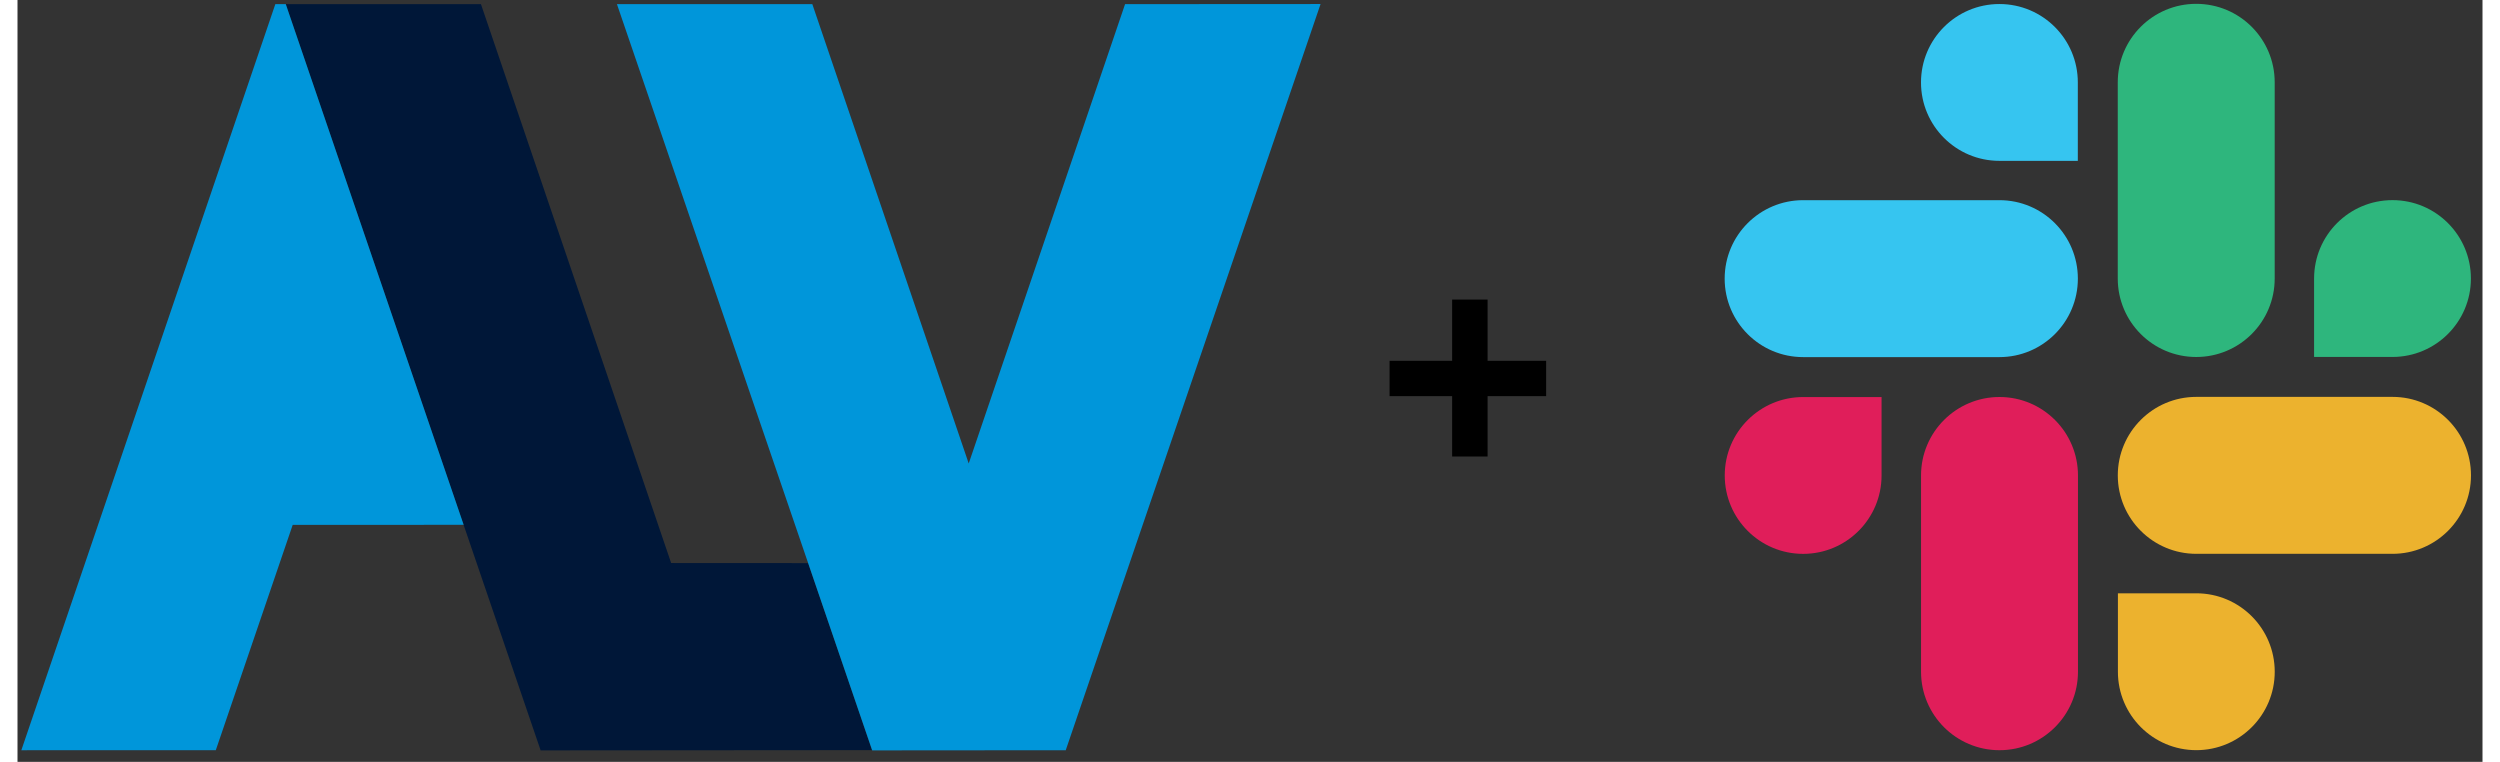 <?xml version="1.0" encoding="UTF-8" standalone="no"?>
<!DOCTYPE svg PUBLIC "-//W3C//DTD SVG 1.1//EN" "http://www.w3.org/Graphics/SVG/1.1/DTD/svg11.dtd">
<svg version="1.1" xmlns="http://www.w3.org/2000/svg" xmlns:xlink="http://www.w3.org/1999/xlink" preserveAspectRatio="xMidYMid meet" viewBox="0.44 221.69 642.57 198.61" width="638.57" height="194.61"><rect x="0.44" y="221.69" width="642.57" height="198.61" fill="#333333" stroke="none"/><defs><path d="M91.25 275.19C91.66 275.71 92.38 275.84 92.95 275.51C93.66 275.18 94.08 274.49 93.83 274.01C93.62 273.51 92.85 273.36 92.13 273.7C91.42 274.05 91.02 274.71 91.25 275.19ZM95.54 272.06C96.03 272.51 96.93 272.3 97.57 271.6C98.22 270.9 98.4 269.97 97.86 269.53C97.39 269.1 96.45 269.31 95.83 269.99C95.22 270.68 95.06 271.61 95.54 272.06ZM99.59 266.98C100.19 267.4 101.19 266.98 101.81 266.15C102.43 265.46 102.41 264.41 101.77 263.74C101.21 263.33 100.21 263.75 99.59 264.61C98.96 265.27 98.96 266.31 99.59 266.98ZM104.05 261.21C104.59 261.8 105.77 261.64 106.68 260.84C107.59 260.04 107.71 258.88 107.13 258.29C106.62 257.69 105.46 257.87 104.62 258.68C103.77 259.5 103.51 260.62 104.05 261.21ZM110.41 256.27C110.91 257.14 111.98 257.49 112.9 257.08C114.07 256.76 114.75 255.88 114.52 255.05C114.28 254.27 113.2 253.92 112.04 254.24C110.88 254.57 110.19 255.56 110.41 256.27ZM118.37 254.42C118.36 255.22 119.31 255.92 120.49 255.93C121.68 255.94 122.64 255.34 122.64 254.52C122.64 253.67 121.72 252.99 120.53 252.98C119.35 252.97 118.39 253.61 118.37 254.42ZM125.98 255.03C125.84 255.82 126.67 256.68 127.83 256.89C128.99 257.1 130 256.59 130.2 255.77C130.34 255.01 129.51 254.18 128.34 253.97C127.17 253.76 126.13 254.24 125.98 255.03ZM398.92 324.96L398.92 315.75L358.11 315.75L358.11 324.96L398.92 324.96Z" id="c2aT8SEJE"></path><path d="M91.25 275.19C91.66 275.71 92.38 275.84 92.95 275.51C93.66 275.18 94.08 274.49 93.83 274.01C93.62 273.51 92.85 273.36 92.13 273.7C91.42 274.05 91.02 274.71 91.25 275.19ZM95.54 272.06C96.03 272.51 96.93 272.3 97.57 271.6C98.22 270.9 98.4 269.97 97.86 269.53C97.39 269.1 96.45 269.31 95.83 269.99C95.22 270.68 95.06 271.61 95.54 272.06ZM99.59 266.98C100.19 267.4 101.19 266.98 101.81 266.15C102.43 265.46 102.41 264.41 101.77 263.74C101.21 263.33 100.21 263.75 99.59 264.61C98.96 265.27 98.96 266.31 99.59 266.98ZM104.05 261.21C104.59 261.8 105.77 261.64 106.68 260.84C107.59 260.04 107.71 258.88 107.13 258.29C106.62 257.69 105.46 257.87 104.62 258.68C103.77 259.5 103.51 260.62 104.05 261.21ZM110.41 256.27C110.91 257.14 111.98 257.49 112.9 257.08C114.07 256.76 114.75 255.88 114.52 255.05C114.28 254.27 113.2 253.92 112.04 254.24C110.88 254.57 110.19 255.56 110.41 256.27ZM118.37 254.42C118.36 255.22 119.31 255.92 120.49 255.93C121.68 255.94 122.64 255.34 122.64 254.52C122.64 253.67 121.72 252.99 120.53 252.98C119.35 252.97 118.39 253.61 118.37 254.42ZM125.98 255.03C125.84 255.82 126.67 256.68 127.83 256.89C128.99 257.1 130 256.59 130.2 255.77C130.34 255.01 129.51 254.18 128.34 253.97C127.17 253.76 126.13 254.24 125.98 255.03ZM398.92 324.96L398.92 315.75L358.11 315.75L358.11 324.96L398.92 324.96Z" id="d4X8l68gPU"></path><path d="M383.66 299.78L383.66 340.69L374.42 340.69L374.42 299.78L383.66 299.78Z" id="i1QFD3vXcF"></path><path d="M383.66 299.78L383.66 340.69L374.42 340.69L374.42 299.78L383.66 299.78Z" id="aI2ZaFzQd"></path><path d="M42.35 361.72L42.35 377.05L26.47 377.05L26.47 361.72L42.35 361.72Z" id="b43ECy6HZz"></path><path d="M42.35 361.72L42.35 377.05L26.47 377.05L26.47 361.72L42.35 361.72Z" id="aWQcjL1jz"></path><path d="M46.57 365.12L46.57 381.25L30.51 381.25L30.51 365.12L46.57 365.12Z" id="a688pFajK"></path><path d="M46.57 365.12L46.57 381.25L30.51 381.25L30.51 365.12L46.57 365.12Z" id="h4uHfiHOjy"></path><path d="M50.63 370.17L50.63 386.88L34.34 386.88L34.34 370.17L50.63 370.17Z" id="b4bkl2d8ZP"></path><path d="M50.63 370.17L50.63 386.88L34.34 386.88L34.34 370.17L50.63 370.17Z" id="b2acEcnydJ"></path><path d="M55.79 375.76L55.79 392.56L38.94 392.56L38.94 375.76L55.79 375.76Z" id="e1by23O3Xx"></path><path d="M55.79 375.76L55.79 392.56L38.94 392.56L38.94 375.76L55.79 375.76Z" id="a5AYfYfMN"></path><path d="M465.92 366.07C454.63 366.07 445.48 356.92 445.48 345.63C445.48 334.34 454.63 325.19 465.92 325.19C467.28 325.19 474.09 325.19 486.36 325.19C486.36 336.09 486.36 342.91 486.36 345.63C486.36 356.92 477.21 366.07 465.92 366.07Z" id="bAt8bkRRN"></path><path d="M465.92 366.07C454.63 366.07 445.48 356.92 445.48 345.63C445.48 334.34 454.63 325.19 465.92 325.19C467.28 325.19 474.09 325.19 486.36 325.19C486.36 336.09 486.36 342.91 486.36 345.63C486.36 356.92 477.21 366.07 465.92 366.07Z" id="j4e3NU9IRO"></path><path d="M517.1 325.18C528.4 325.18 537.56 334.34 537.56 345.63C537.56 350.75 537.56 391.68 537.56 396.79C537.56 408.09 528.4 417.25 517.1 417.25C505.81 417.25 496.65 408.09 496.65 396.79C496.65 386.56 496.65 355.87 496.65 345.63C496.65 334.34 505.81 325.18 517.1 325.18Z" id="e9MsVF5CO"></path><path d="M517.1 325.18C528.4 325.18 537.56 334.34 537.56 345.63C537.56 350.75 537.56 391.68 537.56 396.79C537.56 408.09 528.4 417.25 517.1 417.25C505.81 417.25 496.65 408.09 496.65 396.79C496.65 386.56 496.65 355.87 496.65 345.63C496.65 334.34 505.81 325.18 517.1 325.18Z" id="aGO0HZ6qz"></path><path d="M496.64 243.18C496.64 231.89 505.79 222.74 517.08 222.74C528.37 222.74 537.52 231.89 537.52 243.18C537.52 244.54 537.52 251.35 537.52 263.62C526.62 263.62 519.8 263.62 517.08 263.62C505.79 263.62 496.64 254.47 496.64 243.18Z" id="aUrnUzW6G"></path><path d="M496.64 243.18C496.64 231.89 505.79 222.74 517.08 222.74C528.37 222.74 537.52 231.89 537.52 243.18C537.52 244.54 537.52 251.35 537.52 263.62C526.62 263.62 519.8 263.62 517.08 263.62C505.79 263.62 496.64 254.47 496.64 243.18Z" id="b2CbVHNroI"></path><path d="M537.53 294.33C537.53 305.62 528.37 314.78 517.08 314.78C511.96 314.78 471.03 314.78 465.92 314.78C454.62 314.78 445.46 305.62 445.46 294.33C445.46 283.03 454.62 273.87 465.92 273.87C476.15 273.87 506.85 273.87 517.08 273.87C528.37 273.87 537.53 283.03 537.53 294.33Z" id="kv5UPulX"></path><path d="M537.53 294.33C537.53 305.62 528.37 314.78 517.08 314.78C511.96 314.78 471.03 314.78 465.92 314.78C454.62 314.78 445.46 305.62 445.46 294.33C445.46 283.03 454.62 273.87 465.92 273.87C476.15 273.87 506.85 273.87 517.08 273.87C528.37 273.87 537.53 283.03 537.53 294.33Z" id="b6re2rY4lw"></path><path d="M619.55 273.86C630.84 273.86 639.99 283.01 639.99 294.3C639.99 305.58 630.84 314.73 619.56 314.74C618.2 314.74 611.38 314.74 599.11 314.74C599.11 303.84 599.11 297.03 599.11 294.3C599.11 283.01 608.26 273.86 619.55 273.86Z" id="a9K94PI1d"></path><path d="M619.55 273.86C630.84 273.86 639.99 283.01 639.99 294.3C639.99 305.58 630.84 314.73 619.56 314.74C618.2 314.74 611.38 314.74 599.11 314.74C599.11 303.84 599.11 297.03 599.11 294.3C599.11 283.01 608.26 273.86 619.55 273.86Z" id="f5xhhioMI9"></path><path d="M568.38 314.75C557.09 314.75 547.93 305.6 547.93 294.3C547.93 289.18 547.93 248.26 547.93 243.14C547.93 231.84 557.09 222.69 568.38 222.69C579.68 222.69 588.84 231.84 588.84 243.14C588.84 253.37 588.84 284.07 588.84 294.3C588.84 305.6 579.68 314.75 568.38 314.75Z" id="aauW8qDMV"></path><path d="M568.38 314.75C557.09 314.75 547.93 305.6 547.93 294.3C547.93 289.18 547.93 248.26 547.93 243.14C547.93 231.84 557.09 222.69 568.38 222.69C579.68 222.69 588.84 231.84 588.84 243.14C588.84 253.37 588.84 284.07 588.84 294.3C588.84 305.6 579.68 314.75 568.38 314.75Z" id="epRFIyNA6"></path><path d="M588.85 396.78C588.86 408.07 579.71 417.23 568.42 417.24C557.13 417.24 547.98 408.1 547.97 396.81C547.97 396.8 547.97 396.8 547.97 396.79C547.97 395.43 547.97 388.62 547.97 376.35C558.86 376.35 565.67 376.35 568.4 376.35C579.69 376.35 588.84 385.49 588.85 396.78Z" id="b35Fib9WGW"></path><path d="M588.85 396.78C588.86 408.07 579.71 417.23 568.42 417.24C557.13 417.24 547.98 408.1 547.97 396.81C547.97 396.8 547.97 396.8 547.97 396.79C547.97 395.43 547.97 388.62 547.97 376.35C558.86 376.35 565.67 376.35 568.4 376.35C579.69 376.35 588.84 385.49 588.85 396.78Z" id="b1AGmHG1K"></path><path d="M547.94 345.61C547.94 334.31 557.1 325.15 568.4 325.15C573.51 325.15 614.44 325.15 619.56 325.15C630.86 325.15 640.01 334.31 640.01 345.61C640.01 356.9 630.86 366.06 619.56 366.06C609.33 366.06 578.63 366.06 568.4 366.06C557.1 366.06 547.94 356.9 547.94 345.61Z" id="cxwXCzTSP"></path><path d="M547.94 345.61C547.94 334.31 557.1 325.15 568.4 325.15C573.51 325.15 614.44 325.15 619.56 325.15C630.86 325.15 640.01 334.31 640.01 345.61C640.01 356.9 630.86 366.06 619.56 366.06C609.33 366.06 578.63 366.06 568.4 366.06C557.1 366.06 547.94 356.9 547.94 345.61Z" id="euWxRaR4n"></path><path d="M170.83 368.46C154.3 319.9 137.78 271.34 121.25 222.77C104.3 222.77 87.33 222.77 70.37 222.77C92.51 287.61 114.67 352.46 136.81 417.3C165.59 417.26 194.4 417.25 223.19 417.23C217.64 400.97 212.08 384.74 206.54 368.48C194.64 368.48 182.73 368.46 170.83 368.46Z" id="a1utVL7o9C"></path><path d="M170.83 368.46C154.3 319.9 137.78 271.34 121.25 222.77C104.3 222.77 87.33 222.77 70.37 222.77C92.51 287.61 114.67 352.46 136.81 417.3C165.59 417.26 194.4 417.25 223.19 417.23C217.64 400.97 212.08 384.74 206.54 368.48C194.64 368.48 182.73 368.46 170.83 368.46Z" id="eawmqsuDU"></path><path d="M1.44 417.26C18.34 417.26 35.23 417.25 52.13 417.25C58.81 397.68 65.49 378.09 72.18 358.51C87.02 358.51 101.88 358.51 116.74 358.5C101.29 313.27 85.83 268.02 70.37 222.77C69.47 222.77 68.55 222.77 67.65 222.77C45.58 287.61 23.51 352.44 1.44 417.26Z" id="ahDf3SY7K"></path><path d="M1.44 417.26C18.34 417.26 35.23 417.25 52.13 417.25C58.81 397.68 65.49 378.09 72.18 358.51C87.02 358.51 101.88 358.51 116.74 358.5C101.29 313.27 85.83 268.02 70.37 222.77C69.47 222.77 68.55 222.77 67.65 222.77C45.58 287.61 23.51 352.44 1.44 417.26Z" id="dWQPlLt1g"></path><path d="M248.4 342.51C234.8 302.61 221.21 262.68 207.63 222.77C190.66 222.77 173.67 222.77 156.7 222.77C178.87 287.61 201.05 352.46 223.24 417.3C240.05 417.28 256.87 417.28 273.69 417.26C295.83 352.41 317.97 287.57 340.12 222.74C323.13 222.75 306.15 222.77 289.16 222.77C275.58 262.68 261.99 302.59 248.4 342.51Z" id="a4ILQ1uhG"></path><path d="M248.4 342.51C234.8 302.61 221.21 262.68 207.63 222.77C190.66 222.77 173.67 222.77 156.7 222.77C178.87 287.61 201.05 352.46 223.24 417.3C240.05 417.28 256.87 417.28 273.69 417.26C295.83 352.41 317.97 287.57 340.12 222.74C323.13 222.75 306.15 222.77 289.16 222.77C275.58 262.68 261.99 302.59 248.4 342.51Z" id="aePRCiB1M"></path></defs><g><g><use xlink:href="#c2aT8SEJE" opacity="1" fill="#000000" fill-opacity="1"></use><g><use xlink:href="#c2aT8SEJE" opacity="1" fill-opacity="0" stroke="#000000" stroke-width="1" stroke-opacity="0"></use></g></g><g><use xlink:href="#d4X8l68gPU" opacity="1" fill="#000000" fill-opacity="0"></use><g><use xlink:href="#d4X8l68gPU" opacity="1" fill-opacity="0" stroke="#000000" stroke-width="1" stroke-opacity="0"></use></g></g><g><use xlink:href="#i1QFD3vXcF" opacity="1" fill="#000000" fill-opacity="1"></use><g><use xlink:href="#i1QFD3vXcF" opacity="1" fill-opacity="0" stroke="#000000" stroke-width="1" stroke-opacity="0"></use></g></g><g><use xlink:href="#aI2ZaFzQd" opacity="1" fill="#000000" fill-opacity="0"></use><g><use xlink:href="#aI2ZaFzQd" opacity="1" fill-opacity="0" stroke="#000000" stroke-width="1" stroke-opacity="0"></use></g></g><g><use xlink:href="#b43ECy6HZz" opacity="1" fill="#fefefe" fill-opacity="1"></use><g><use xlink:href="#b43ECy6HZz" opacity="1" fill-opacity="0" stroke="#000000" stroke-width="1" stroke-opacity="0"></use></g></g><g><use xlink:href="#aWQcjL1jz" opacity="1" fill="#000000" fill-opacity="0"></use><g><use xlink:href="#aWQcjL1jz" opacity="1" fill-opacity="0" stroke="#000000" stroke-width="1" stroke-opacity="0"></use></g></g><g><use xlink:href="#a688pFajK" opacity="1" fill="#fefefe" fill-opacity="1"></use><g><use xlink:href="#a688pFajK" opacity="1" fill-opacity="0" stroke="#000000" stroke-width="1" stroke-opacity="0"></use></g></g><g><use xlink:href="#h4uHfiHOjy" opacity="1" fill="#000000" fill-opacity="0"></use><g><use xlink:href="#h4uHfiHOjy" opacity="1" fill-opacity="0" stroke="#000000" stroke-width="1" stroke-opacity="0"></use></g></g><g><use xlink:href="#b4bkl2d8ZP" opacity="1" fill="#fefefe" fill-opacity="1"></use><g><use xlink:href="#b4bkl2d8ZP" opacity="1" fill-opacity="0" stroke="#000000" stroke-width="1" stroke-opacity="0"></use></g></g><g><use xlink:href="#b2acEcnydJ" opacity="1" fill="#000000" fill-opacity="0"></use><g><use xlink:href="#b2acEcnydJ" opacity="1" fill-opacity="0" stroke="#000000" stroke-width="1" stroke-opacity="0"></use></g></g><g><use xlink:href="#e1by23O3Xx" opacity="1" fill="#fefefe" fill-opacity="1"></use><g><use xlink:href="#e1by23O3Xx" opacity="1" fill-opacity="0" stroke="#000000" stroke-width="1" stroke-opacity="0"></use></g></g><g><use xlink:href="#a5AYfYfMN" opacity="1" fill="#000000" fill-opacity="0"></use><g><use xlink:href="#a5AYfYfMN" opacity="1" fill-opacity="0" stroke="#000000" stroke-width="1" stroke-opacity="0"></use></g></g><g><use xlink:href="#bAt8bkRRN" opacity="1" fill="#e01e5a" fill-opacity="1"></use><g><use xlink:href="#bAt8bkRRN" opacity="1" fill-opacity="0" stroke="#000000" stroke-width="1" stroke-opacity="0"></use></g></g><g><use xlink:href="#j4e3NU9IRO" opacity="1" fill="#000000" fill-opacity="0"></use><g><use xlink:href="#j4e3NU9IRO" opacity="1" fill-opacity="0" stroke="#000000" stroke-width="1" stroke-opacity="0"></use></g></g><g><use xlink:href="#e9MsVF5CO" opacity="1" fill="#e01e5a" fill-opacity="1"></use><g><use xlink:href="#e9MsVF5CO" opacity="1" fill-opacity="0" stroke="#000000" stroke-width="1" stroke-opacity="0"></use></g></g><g><use xlink:href="#aGO0HZ6qz" opacity="1" fill="#000000" fill-opacity="0"></use><g><use xlink:href="#aGO0HZ6qz" opacity="1" fill-opacity="0" stroke="#000000" stroke-width="1" stroke-opacity="0"></use></g></g><g><use xlink:href="#aUrnUzW6G" opacity="1" fill="#36c5f0" fill-opacity="1"></use><g><use xlink:href="#aUrnUzW6G" opacity="1" fill-opacity="0" stroke="#000000" stroke-width="1" stroke-opacity="0"></use></g></g><g><use xlink:href="#b2CbVHNroI" opacity="1" fill="#000000" fill-opacity="0"></use><g><use xlink:href="#b2CbVHNroI" opacity="1" fill-opacity="0" stroke="#000000" stroke-width="1" stroke-opacity="0"></use></g></g><g><use xlink:href="#kv5UPulX" opacity="1" fill="#36c5f0" fill-opacity="1"></use><g><use xlink:href="#kv5UPulX" opacity="1" fill-opacity="0" stroke="#000000" stroke-width="1" stroke-opacity="0"></use></g></g><g><use xlink:href="#b6re2rY4lw" opacity="1" fill="#000000" fill-opacity="0"></use><g><use xlink:href="#b6re2rY4lw" opacity="1" fill-opacity="0" stroke="#000000" stroke-width="1" stroke-opacity="0"></use></g></g><g><use xlink:href="#a9K94PI1d" opacity="1" fill="#2eb67d" fill-opacity="1"></use><g><use xlink:href="#a9K94PI1d" opacity="1" fill-opacity="0" stroke="#000000" stroke-width="1" stroke-opacity="0"></use></g></g><g><use xlink:href="#f5xhhioMI9" opacity="1" fill="#000000" fill-opacity="0"></use><g><use xlink:href="#f5xhhioMI9" opacity="1" fill-opacity="0" stroke="#000000" stroke-width="1" stroke-opacity="0"></use></g></g><g><use xlink:href="#aauW8qDMV" opacity="1" fill="#2eb67d" fill-opacity="1"></use><g><use xlink:href="#aauW8qDMV" opacity="1" fill-opacity="0" stroke="#000000" stroke-width="1" stroke-opacity="0"></use></g></g><g><use xlink:href="#epRFIyNA6" opacity="1" fill="#000000" fill-opacity="0"></use><g><use xlink:href="#epRFIyNA6" opacity="1" fill-opacity="0" stroke="#000000" stroke-width="1" stroke-opacity="0"></use></g></g><g><use xlink:href="#b35Fib9WGW" opacity="1" fill="#ecb22e" fill-opacity="1"></use><g><use xlink:href="#b35Fib9WGW" opacity="1" fill-opacity="0" stroke="#000000" stroke-width="1" stroke-opacity="0"></use></g></g><g><use xlink:href="#b1AGmHG1K" opacity="1" fill="#000000" fill-opacity="0"></use><g><use xlink:href="#b1AGmHG1K" opacity="1" fill-opacity="0" stroke="#000000" stroke-width="1" stroke-opacity="0"></use></g></g><g><use xlink:href="#cxwXCzTSP" opacity="1" fill="#ecb22e" fill-opacity="1"></use><g><use xlink:href="#cxwXCzTSP" opacity="1" fill-opacity="0" stroke="#000000" stroke-width="1" stroke-opacity="0"></use></g></g><g><use xlink:href="#euWxRaR4n" opacity="1" fill="#000000" fill-opacity="0"></use><g><use xlink:href="#euWxRaR4n" opacity="1" fill-opacity="0" stroke="#000000" stroke-width="1" stroke-opacity="0"></use></g></g><g><use xlink:href="#a1utVL7o9C" opacity="1" fill="#001738" fill-opacity="1"></use><g><use xlink:href="#a1utVL7o9C" opacity="1" fill-opacity="0" stroke="#000000" stroke-width="1" stroke-opacity="0"></use></g></g><g><use xlink:href="#eawmqsuDU" opacity="1" fill="#000000" fill-opacity="0"></use><g><use xlink:href="#eawmqsuDU" opacity="1" fill-opacity="0" stroke="#000000" stroke-width="1" stroke-opacity="0"></use></g></g><g><use xlink:href="#ahDf3SY7K" opacity="1" fill="#0096da" fill-opacity="1"></use><g><use xlink:href="#ahDf3SY7K" opacity="1" fill-opacity="0" stroke="#000000" stroke-width="1" stroke-opacity="0"></use></g></g><g><use xlink:href="#dWQPlLt1g" opacity="1" fill="#000000" fill-opacity="0"></use><g><use xlink:href="#dWQPlLt1g" opacity="1" fill-opacity="0" stroke="#000000" stroke-width="1" stroke-opacity="0"></use></g></g><g><use xlink:href="#a4ILQ1uhG" opacity="1" fill="#0096da" fill-opacity="1"></use><g><use xlink:href="#a4ILQ1uhG" opacity="1" fill-opacity="0" stroke="#000000" stroke-width="1" stroke-opacity="0"></use></g></g><g><use xlink:href="#aePRCiB1M" opacity="1" fill="#000000" fill-opacity="0"></use><g><use xlink:href="#aePRCiB1M" opacity="1" fill-opacity="0" stroke="#000000" stroke-width="1" stroke-opacity="0"></use></g></g></g></svg>